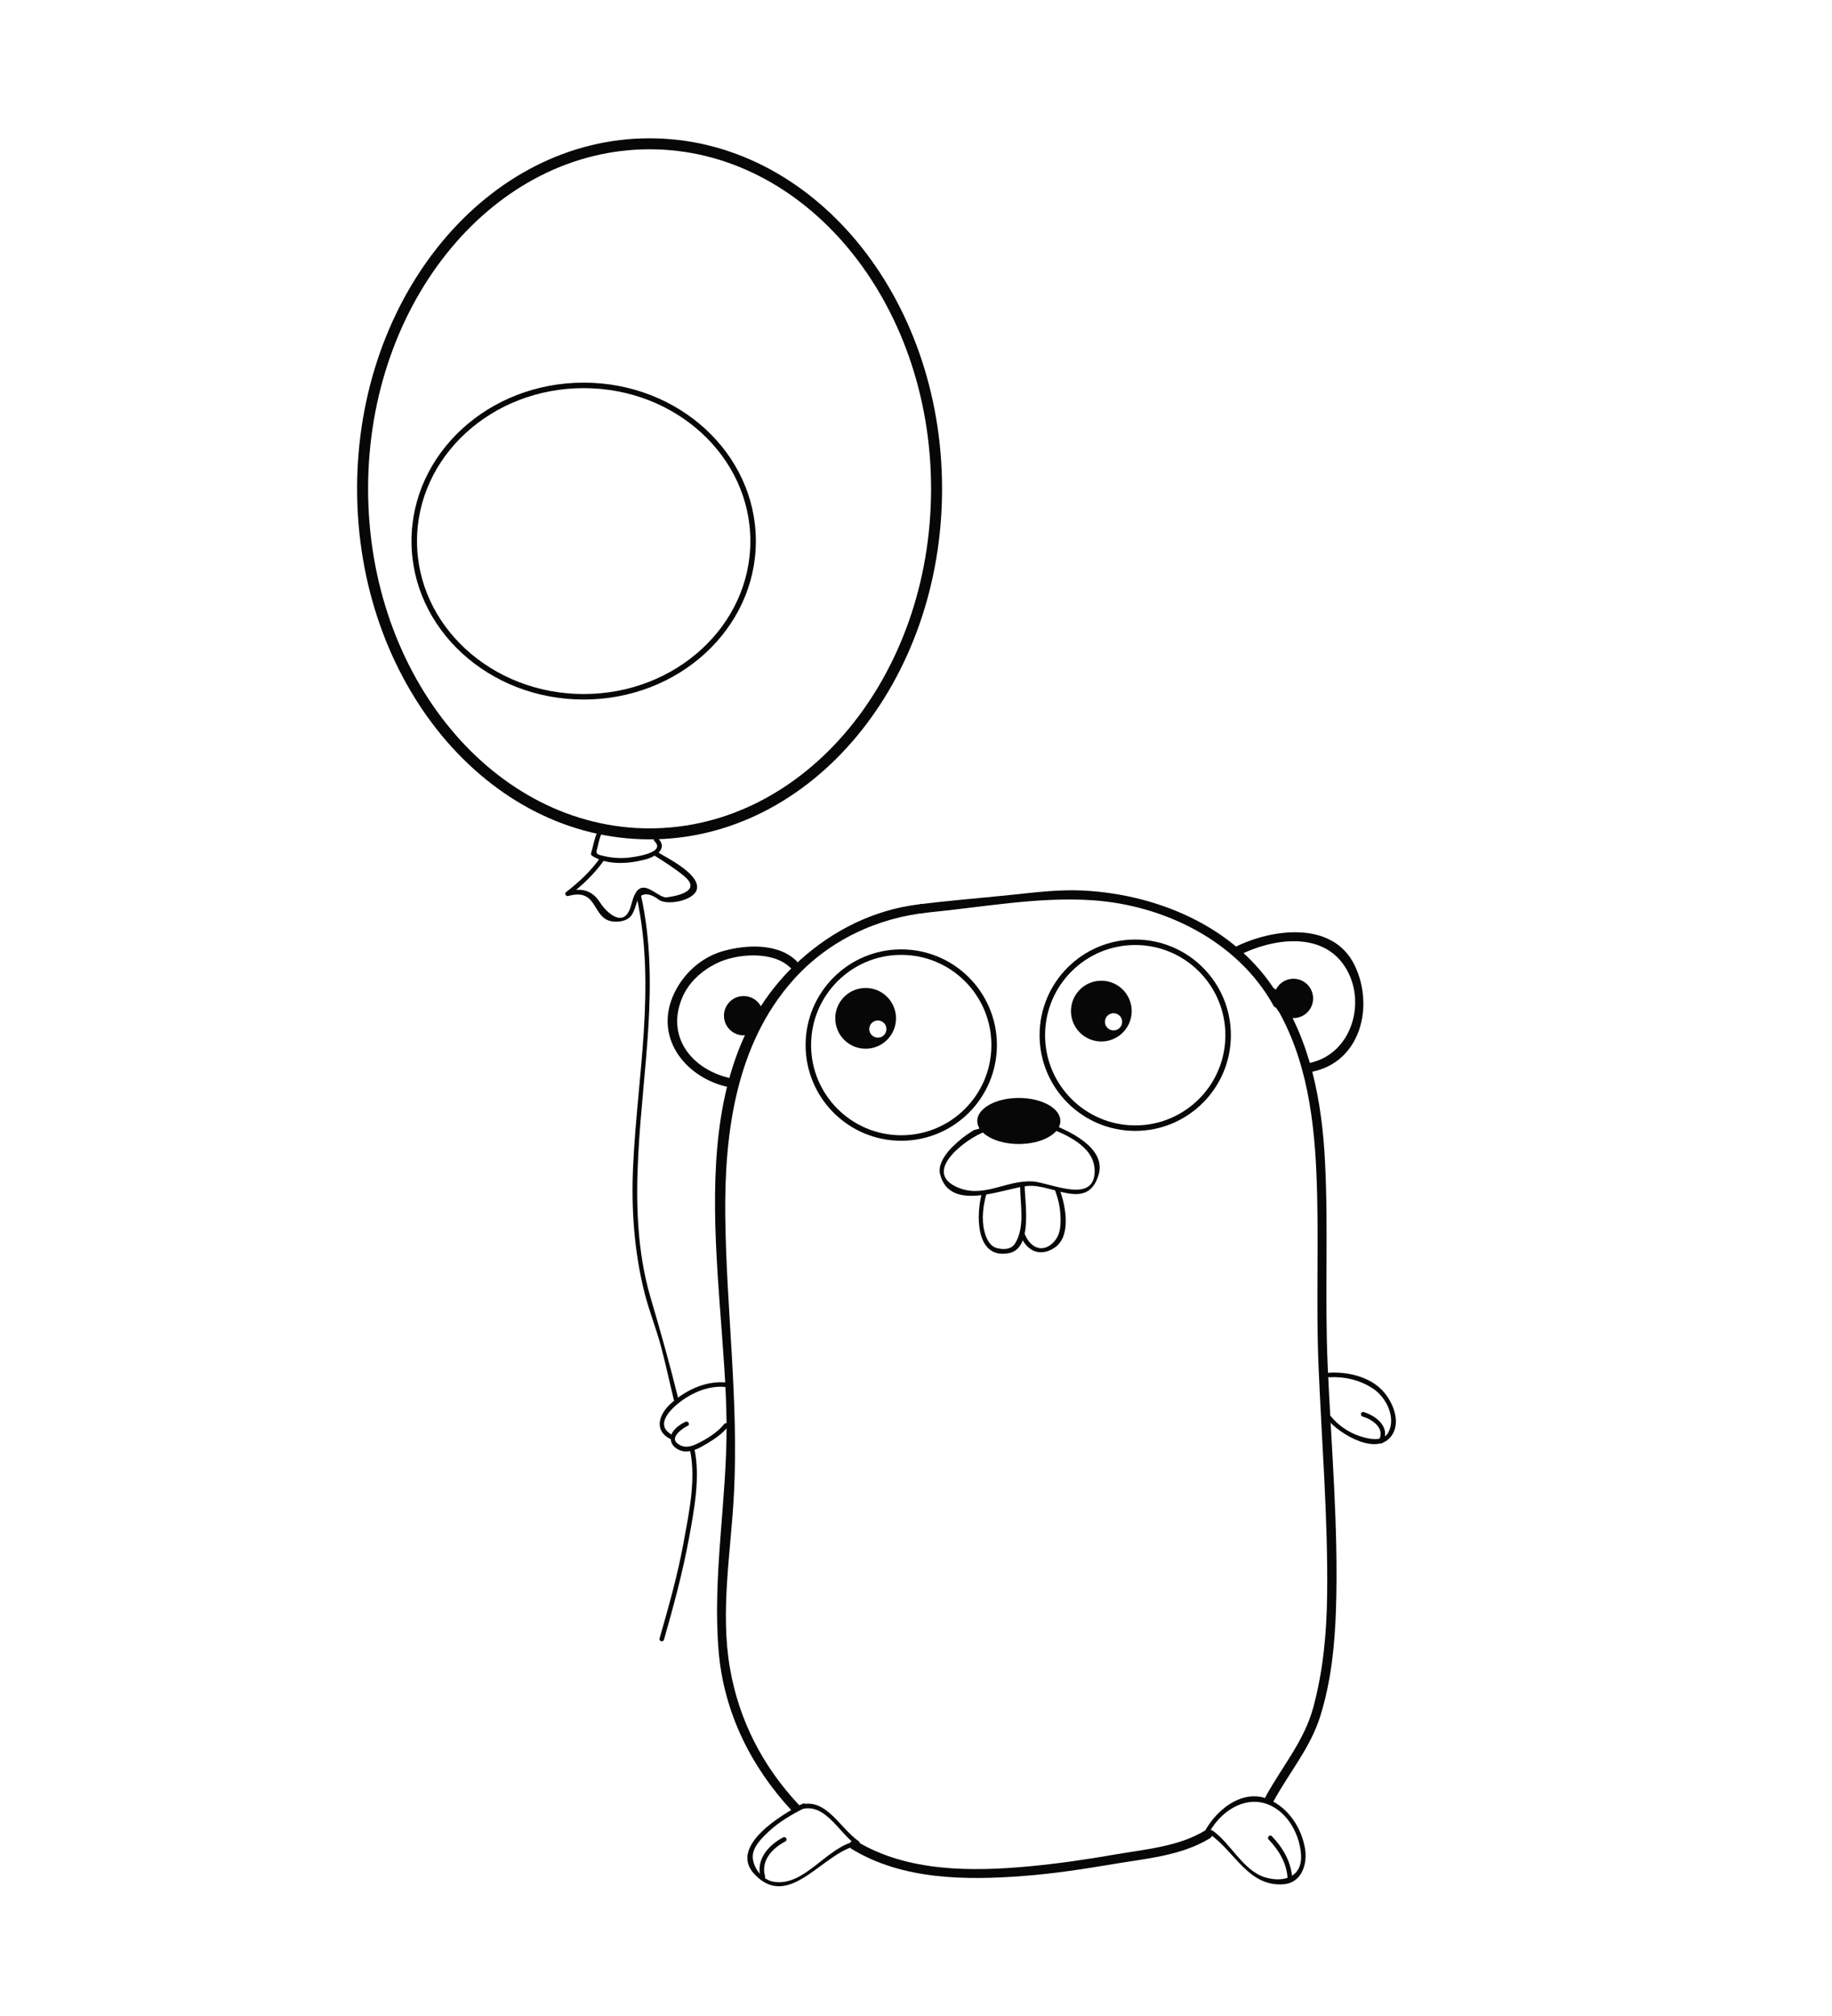 <?xml version="1.0" encoding="utf-8"?>
<!-- Generator: Adobe Illustrator 16.0.0, SVG Export Plug-In . SVG Version: 6.00 Build 0)  -->
<!DOCTYPE svg PUBLIC "-//W3C//DTD SVG 1.1//EN" "http://www.w3.org/Graphics/SVG/1.1/DTD/svg11.dtd">
<svg version="1.1" id="Layer_1" xmlns="http://www.w3.org/2000/svg" xmlns:xlink="http://www.w3.org/1999/xlink" x="0px" y="0px"
	 width="500px" height="550px" viewBox="0 0 500 550" enable-background="new 0 0 500 550" xml:space="preserve">
<g>
	<g>
		<path fill="#070707" d="M349.711,273.066c-10.745-19.41-32.792-29.056-54.23-30.118c-6.65-0.329-13.342,0.56-19.943,1.237
			c-8.337,0.855-16.726,1.529-25.039,2.575c-12.027,1.513-23.026,6.988-31.992,15.034c-34.77,31.202-20.52,86.101-20.211,126.659
			c0.157,20.696-3.939,41.618-2.144,62.249c1.431,16.433,8.793,31.308,19.948,43.289c1.101,1.183,2.865-0.59,1.768-1.768
			c-9.788-10.514-16.186-22.931-18.646-37.107c-2.708-15.608,0.288-31.935,1.093-47.597c1.305-25.384-2.082-50.364-2.372-75.692
			c-0.26-22.691,2.883-46.903,18.55-64.474c9.604-10.769,23.013-17.063,37.282-18.46c14.626-1.432,29.715-4.291,44.435-3.285
			c19.583,1.337,39.618,11.152,49.343,28.718C348.333,275.739,350.492,274.478,349.711,273.066L349.711,273.066z"/>
	</g>
	<g>
		<path fill="#070707" d="M232.444,504.43c13.934,8.496,31.342,8.583,47.107,7.354c8.129-0.634,16.21-1.867,24.245-3.225
			c8.87-1.499,18.645-2.255,26.449-7.057c1.37-0.843,0.115-3.006-1.262-2.158c-7.247,4.458-16.341,5.156-24.577,6.585
			c-7.754,1.346-15.537,2.493-23.375,3.228c-15.706,1.472-33.421,1.593-47.326-6.886C232.326,501.43,231.07,503.592,232.444,504.43
			L232.444,504.43z"/>
	</g>
	<g>
		<path fill="#070707" d="M251.604,249.105c1.611,0,1.611-2.5,0-2.5C249.991,246.605,249.991,249.105,251.604,249.105
			L251.604,249.105z"/>
	</g>
	<g>
		<path fill="#070707" d="M198.79,294.021c-10.316-2.551-17.053-11.436-12.55-21.924c1.789-4.166,5.261-7.25,9.247-9.244
			c5.532-2.767,15.475-3.465,20.126,1.078c1.153,1.127,2.922-0.64,1.768-1.768c-5.003-4.887-13.677-4.478-19.985-2.704
			c-5.851,1.646-10.685,5.964-13.314,11.375c-5.719,11.771,2.458,22.731,14.043,25.596
			C199.69,296.819,200.354,294.408,198.79,294.021L198.79,294.021z"/>
	</g>
	<g>
		<path fill="#070707" d="M338.125,260.637c8.979-4.541,22.45-6.707,28.831,2.922c6.325,9.544,1.994,24.255-9.803,26.487
			c-1.583,0.299-0.911,2.709,0.664,2.41c13.558-2.565,17.289-17.897,11.926-29.05c-5.967-12.408-22.758-10.046-32.88-4.927
			C335.424,259.206,336.69,261.363,338.125,260.637L338.125,260.637z"/>
	</g>
	<g>
		<path fill="#070707" d="M267.857,308.918c0.012-0.381,0.023-0.763,0.035-1.144c-0.456,0.136-0.917,0.254-1.382,0.355
			c-0.838,0.199-0.474,0.058-1.494,0.681c-1.702,1.04-3.241,2.344-4.692,3.703c-1.878,1.76-4.452,4.962-3.759,7.781
			c2.626,10.672,17.427,3.847,23.894,3.253c6.784-0.623,16.396,7.062,19.379-3.049c2.23-7.557-8.652-12.276-13.938-14.247
			c-0.757-0.282-1.08,0.926-0.332,1.205c5.244,1.956,13.019,5.217,13.19,11.771c0.252,9.602-12.224,3.364-16.928,3.089
			c-7.43-0.436-13.693,4.979-21.07,1.351c-8.997-4.425,3.561-13.367,7.911-14.84c0.444-0.15,0.614-0.692,0.275-1.045
			c-0.383-0.397-0.956-0.15-1.422-0.07C266.732,307.849,267.069,309.054,267.857,308.918L267.857,308.918z"/>
	</g>
	<g>
		<path fill="#070707" d="M288.056,325.061c1.096,2.916,1.536,5.89,1.37,9.001c-0.124,2.315-0.919,4.351-2.889,5.695
			c-2.944,2.011-5.682-0.177-6.764-2.891c-0.295-0.739-1.504-0.417-1.205,0.332c1.658,4.16,5.394,5.827,9.313,3.151
			c4.555-3.109,2.966-11.399,1.379-15.621C288.98,323.981,287.771,324.305,288.056,325.061L288.056,325.061z"/>
	</g>
	<g>
		<path fill="#070707" d="M217.299,494.138c7.405-3.576,11.348,5.674,16.434,9.264c0.05-0.381,0.1-0.762,0.149-1.143
			c-8.165,1.38-14.18,12.521-22.728,11.119c-3.078-0.505-5.651-3.769-5.711-6.768c-0.055-2.733,2.517-5.199,4.327-6.905
			c2.875-2.709,6.464-4.759,9.966-6.543c0.718-0.366,0.086-1.444-0.631-1.08c-5.314,2.708-20.524,11.561-13.151,19.282
			c9.592,10.046,18.753-6.294,28.26-7.9c0.587-0.099,0.541-0.865,0.149-1.143c-5.738-4.05-9.425-13.257-17.696-9.264
			C215.942,493.408,216.577,494.486,217.299,494.138L217.299,494.138z"/>
	</g>
	<g>
		<path fill="#070707" d="M208.81,511.884c-1.23-4.319,2.006-7.662,5.565-9.534c0.713-0.376,0.082-1.455-0.631-1.08
			c-4.076,2.145-7.522,6.091-6.139,10.946C207.825,512.99,209.031,512.66,208.81,511.884L208.81,511.884z"/>
	</g>
	<g>
		<path fill="#070707" d="M329.245,501.565c3.164-7.513,11.748-13.14,19.193-8.029c3.925,2.693,6.342,7.776,6.646,12.432
			c0.399,6.118-4.653,7.728-9.757,6.225c-5.995-1.767-9.435-9.331-14.419-12.799c-0.663-0.461-1.287,0.623-0.631,1.08
			c6.751,4.696,10.501,14.305,20.018,13.593c4.895-0.365,6.586-5.427,5.891-9.643c-0.938-5.695-4.426-11.074-9.788-13.47
			c-7.624-3.405-15.558,3.628-18.358,10.279C327.728,501.976,328.938,502.297,329.245,501.565L329.245,501.565z"/>
	</g>
	<g>
		<path fill="#070707" d="M346.239,501.842c2.81,2.912,5.041,6.638,5.182,10.771c0.027,0.804,1.277,0.807,1.25,0
			c-0.152-4.471-2.502-8.499-5.547-11.656C346.563,500.376,345.681,501.262,346.239,501.842L346.239,501.842z"/>
	</g>
	<g>
		<path fill="#070707" d="M362.771,375.74c4.267-0.236,8.419,0.756,11.998,3.118c3.542,2.338,6.345,7.895,4.117,11.978
			c-1.517,2.78-5.837,1.653-8.135,0.84c-2.896-1.024-5.61-2.918-7.538-5.301c-0.508-0.627-1.387,0.264-0.885,0.885
			c3.243,4.008,14.154,10.591,17.865,3.788c2.026-3.716-0.227-8.817-2.793-11.596c-3.567-3.863-9.572-5.242-14.63-4.962
			C361.969,374.535,361.965,375.785,362.771,375.74L362.771,375.74z"/>
	</g>
	<g>
		<path fill="#070707" d="M371.87,386.441c2.718,0.842,6.164,3.156,4.502,6.399c-0.366,0.716,0.712,1.349,1.08,0.631
			c2.065-4.031-1.668-7.127-5.25-8.235C371.43,384.997,371.103,386.204,371.87,386.441L371.87,386.441z"/>
	</g>
	<circle fill="none" stroke="#070707" stroke-width="1.5" stroke-miterlimit="10" cx="309.833" cy="282.424" r="25.355"/>
	<circle fill="none" stroke="#070707" stroke-width="1.5" stroke-miterlimit="10" cx="245.974" cy="285.113" r="25.355"/>
	<path fill="#070707" d="M358.385,272.386c0-2.962-2.403-5.363-5.362-5.363c-2.965,0-5.364,2.401-5.364,5.363
		c0,2.964,2.399,5.364,5.364,5.364C355.981,277.75,358.385,275.35,358.385,272.386z"/>
	<path fill="#070707" d="M208.314,277.098c0-2.962-2.403-5.362-5.364-5.362c-2.962,0-5.364,2.4-5.364,5.362
		c0,2.965,2.402,5.365,5.364,5.365C205.911,282.463,208.314,280.062,208.314,277.098z"/>
	<ellipse fill="#070707" cx="278.064" cy="305.823" rx="11.344" ry="6.283"/>
	<path fill="#070707" d="M300.578,267.558c-4.575,0-8.286,3.71-8.286,8.29c0,4.576,3.711,8.289,8.286,8.289
		c4.58,0,8.291-3.713,8.291-8.289C308.869,271.268,305.158,267.558,300.578,267.558z M303.917,281.119
		c-1.296,0-2.348-1.051-2.348-2.348c0-1.294,1.052-2.345,2.348-2.345c1.297,0,2.348,1.051,2.348,2.345
		C306.265,280.068,305.214,281.119,303.917,281.119z"/>
	<path fill="#070707" d="M236.252,269.534c-4.577,0-8.288,3.708-8.288,8.286c0,4.578,3.711,8.293,8.288,8.293
		c4.578,0,8.291-3.715,8.291-8.293C244.543,273.243,240.831,269.534,236.252,269.534z M239.59,283.094
		c-1.295,0-2.346-1.051-2.346-2.346c0-1.296,1.051-2.347,2.346-2.347c1.297,0,2.346,1.051,2.346,2.347
		C241.936,282.043,240.887,283.094,239.59,283.094z"/>
	<g>
		<path fill="#070707" d="M278.417,323.502c-0.009,4.999,1.419,11.235-1.376,15.729c-1.057,1.698-3.062,1.703-4.79,1.315
			c-2.156-0.484-3.073-2.664-3.569-4.571c-0.86-3.302-0.362-7.201,0.589-10.428c0.229-0.775-0.978-1.104-1.205-0.332
			c-1.7,5.766-2.022,18.462,7.294,16.665c6.636-1.28,4.3-13.955,4.308-18.378C279.668,322.695,278.418,322.696,278.417,323.502
			L278.417,323.502z"/>
	</g>
	<g>
		<path fill="#070707" d="M199.227,377.317c-5.881-1.033-11.904,1.727-16.201,5.646c-3.097,2.825-4.616,7.121-0.336,9.499
			c0.705,0.392,1.335-0.688,0.631-1.08c-5.008-2.781,0.199-7.473,3.023-9.452c3.597-2.521,8.14-4.183,12.551-3.408
			C199.683,378.661,200.02,377.456,199.227,377.317L199.227,377.317z"/>
	</g>
	<g>
		<path fill="#070707" d="M187.079,387.894c-1.668,0.781-4.019,2.414-4.023,4.524c-0.004,1.952,1.808,3.338,3.67,3.543
			c2.257,0.248,4.555-1.119,6.408-2.234c1.924-1.158,4.01-2.598,5.428-4.364c0.5-0.623-0.379-1.513-0.884-0.885
			c-1.905,2.374-4.855,4.169-7.566,5.465c-1.815,0.868-3.595,1.189-5.285-0.193c-2.084-1.705,1.614-4.182,2.883-4.775
			C188.439,388.632,187.805,387.555,187.079,387.894L187.079,387.894z"/>
	</g>
	<g>
		<path fill="#070707" d="M346.239,271.452c9.715,14.314,12.288,31.523,13.035,48.461c0.771,17.475-0.143,34.978,0.577,52.464
			c0.858,20.884,2.609,41.726,2.358,62.644c-0.125,10.443-1.049,20.695-3.785,30.804c-2.488,9.196-8.503,16.083-12.972,24.278
			c-0.772,1.416,1.387,2.678,2.158,1.262c4.257-7.806,10.012-14.511,12.711-23.115c2.979-9.496,3.989-19.425,4.304-29.327
			c0.703-22.196-1.305-44.388-2.274-66.545c-0.812-18.521,0.229-37.064-0.726-55.571c-0.84-16.296-3.92-32.9-13.229-46.615
			C347.498,268.865,345.331,270.114,346.239,271.452L346.239,271.452z"/>
	</g>
	<path fill="none" stroke="#070707" stroke-width="3" stroke-miterlimit="10" d="M255.615,133.354
		c0-51.985-35.065-94.126-78.325-94.126c-43.258,0-78.329,42.141-78.329,94.126c0,51.995,35.071,94.139,78.329,94.139
		C220.55,227.493,255.615,185.35,255.615,133.354z"/>
	<path fill="none" stroke="#070707" stroke-width="1.5" stroke-miterlimit="10" d="M205.542,147.618
		c0-23.459-20.701-42.476-46.238-42.476c-25.539,0-46.244,19.017-46.244,42.476c0,23.464,20.705,42.479,46.244,42.479
		C184.841,190.098,205.542,171.082,205.542,147.618z"/>
	<g>
		<path fill="#070707" d="M162.938,227.178c-0.765,1.803-1.06,3.729-1.621,5.601c-0.083,0.277,0.055,0.555,0.287,0.706
			c4.128,2.67,10.187,2.185,14.712,0.94c2.806-0.772,6.107-3.042,3.183-5.816c-0.584-0.554-1.47,0.328-0.884,0.884
			c3.475,3.297-6.21,4.463-7.892,4.564c-2.026,0.122-4.069-0.056-6.037-0.55c-0.993-0.25-2.172-0.37-1.833-1.502
			c0.422-1.411,0.581-2.824,1.163-4.195C164.329,227.076,163.252,226.438,162.938,227.178L162.938,227.178z"/>
	</g>
	<g>
		<path fill="#070707" d="M163.817,234.013c-2.602,3.689-5.794,6.648-9.349,9.395c-0.516,0.398,0.046,1.204,0.608,1.044
			c8.413-2.382,6.312,6.421,12.343,6.967c1.885,0.171,4.163-0.254,5.168-2.089c0.53-0.968,0.863-1.95,1.16-3.014
			c0.908-3.255,3.753-2.646,5.995-0.897c2.209,1.723,9.582,0.322,10.418-2.719c1.156-4.204-8.322-8.725-10.787-10.294
			c-0.682-0.435-1.309,0.647-0.631,1.079c2.689,1.713,5.392,3.408,7.865,5.429c4.787,3.913-0.86,5.381-4.599,5.894
			c-2.302,0.315-5.996-4.924-8.373-1.438c-0.839,1.23-1.088,2.69-1.534,4.092c-1.889,5.946-6.614,1.476-8.365-1.28
			c-2.195-3.456-5.186-4.01-8.993-2.932c0.203,0.348,0.405,0.696,0.608,1.044c3.638-2.811,6.889-5.883,9.544-9.648
			C165.362,233.983,164.277,233.36,163.817,234.013L163.817,234.013z"/>
	</g>
	<g>
		<path fill="#070707" d="M173.783,244.795c5.349,24.484,0.083,49.077-1.004,73.695c-0.507,11.473,0.307,22.917,3.092,34.074
			c1.251,5.014,3.218,9.836,4.549,14.843c1.277,4.803,2.304,9.668,3.49,14.493c0.192,0.782,1.397,0.45,1.205-0.332
			c-2.283-9.291-4.847-18.361-7.546-27.524c-3.727-12.653-4.057-26.002-3.369-39.079c1.242-23.609,5.921-47.014,0.789-70.502
			C174.816,243.675,173.611,244.009,173.783,244.795L173.783,244.795z"/>
	</g>
	<g>
		<path fill="#070707" d="M188.363,395.835c1.644,7.97-0.416,17.436-1.853,25.275c-1.604,8.754-4.059,17.343-6.497,25.893
			c-0.222,0.776,0.984,1.106,1.205,0.332c2.617-9.178,5.119-18.373,6.84-27.768c1.388-7.573,3.082-16.442,1.509-24.064
			C189.406,394.714,188.201,395.049,188.363,395.835L188.363,395.835z"/>
	</g>
</g>
</svg>
